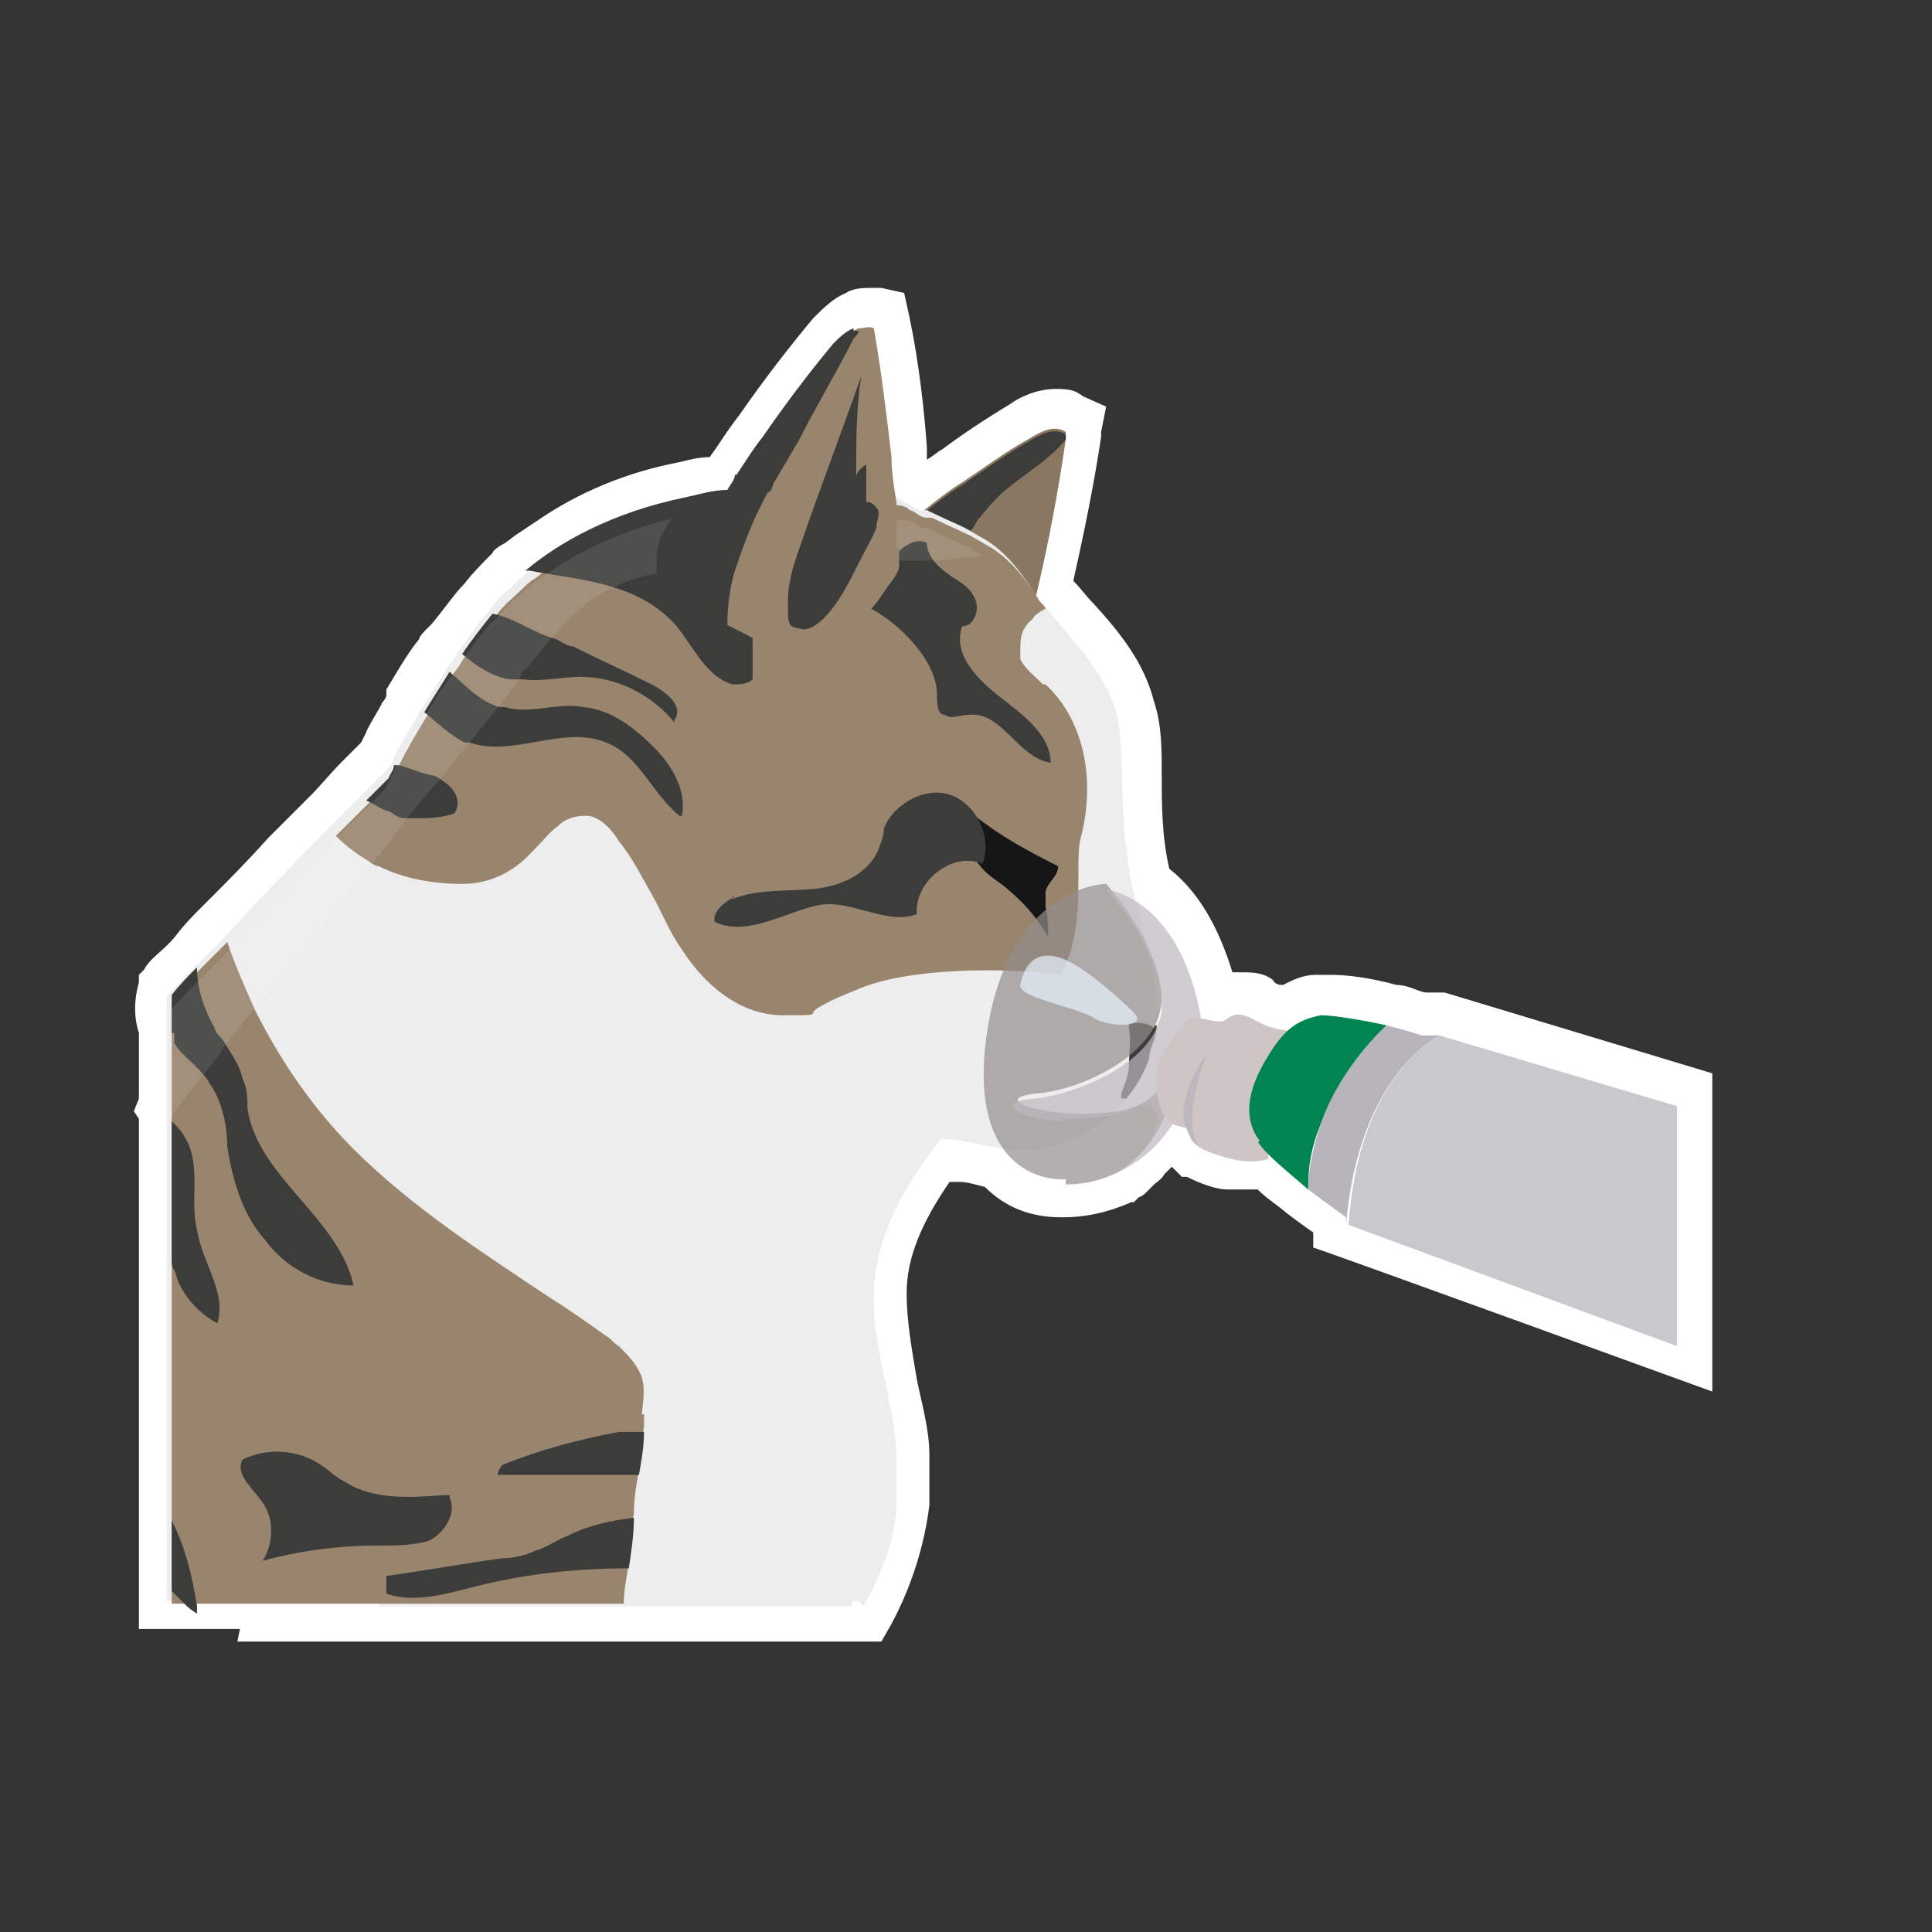 <?xml version="1.0" encoding="UTF-8"?>
<svg id="Livello_1" data-name="Livello 1" xmlns="http://www.w3.org/2000/svg" version="1.1" viewBox="0 0 76.5 76.5">
  <rect x="0" y="0" width="76.5" height="76.5" fill="#333333" stroke="none"/>
  <defs>
    <style>
      .cls-1 {
        fill: #cfc5c4;
      }

      .cls-1, .cls-2, .cls-3, .cls-4, .cls-5, .cls-6, .cls-7, .cls-8, .cls-9, .cls-10, .cls-11, .cls-12, .cls-13, .cls-14, .cls-15, .cls-16 {
        stroke-width: 0px;
      }

      .cls-2 {
        fill: #3c3c3b;
      }

      .cls-3, .cls-4, .cls-7, .cls-16 {
        isolation: isolate;
      }

      .cls-3, .cls-4, .cls-16 {
        opacity: .7;
      }

      .cls-3, .cls-14 {
        fill: #beb7bf;
      }

      .cls-4 {
        fill: #938d8c;
      }

      .cls-5 {
        fill: #c9c8cd;
      }

      .cls-6 {
        fill: #ededed;
      }

      .cls-7 {
        opacity: .1;
      }

      .cls-7, .cls-15 {
        fill: #fff;
      }

      .cls-8 {
        fill: #008451;
      }

      .cls-9 {
        fill: #b7b4bb;
      }

      .cls-10 {
        fill: #8a7762;
      }

      .cls-11 {
        fill: #99846d;
      }

      .cls-12 {
        fill: #161616;
      }

      .cls-13 {
        fill: #1d1d1b;
        fill-opacity: 0;
      }

      .cls-16 {
        fill: #e7f3ff;
      }
    </style>
  </defs>
  <path class="cls-15" d="M9.5,64.5h-2.4s-1.6,0-1.6,0v-20.2s-.2-.3-.2-.3l.2-.5v-2.6c-.2-.6-.2-1.3,0-2v-.3l.2-.2c.1-.2.3-.4.3-.4.3-.3.7-.6,1-1,.3-.4.7-.8,1.1-1.2.9-.9,1.7-1.7,2.5-2.6l1.7-1.7c.4-.4.8-.9,1.2-1.3l.6-.6h0l.2-.2.2-.4c0-.1.5-.9.6-1.1,0-.1.2-.2.2-.4v-.2h0l.3-.5c.3-.5.6-1,1-1.5,0-.1.2-.3.3-.4l.2-.2c.5-.6.9-1.2,1.3-1.6.3-.4.7-.8,1.1-1.2,0-.1.3-.3.5-.4l.4-.3c.3-.2.6-.4.9-.6,1.6-1.1,3.5-1.9,5.6-2.3.4-.1.8-.2,1.2-.2h0c.3-.4.6-.9.9-1.3h0l.3-.4c.9-1.3,1.9-2.6,2.9-3.8.4-.4.8-.8,1.3-1,.3-.2.7-.2,1-.2h.4s.9.2.9.2l.2.9c.4,1.9.6,3.8.7,5.2v.5c.2-.1.4-.3.6-.4.8-.6,1.7-1.2,2.7-1.8.4-.3,1.1-.6,1.8-.6s.8.1,1.1.3l.9.4-.2,1v.2c-.3,2-.7,3.9-1.1,5.7.3.3.5.6.8.9,1,1.1,2,2.3,2.4,3.9.3.9.3,1.8.3,2.9s0,2.4.3,3.7c1.4,1.1,2.1,2.8,2.5,4.1,0,0-.2,0,.3,0s.9,0,1.3.3c.1.2.3.2.4.2.4-.2.8-.4,1.3-.4h.6c.6,0,1.5.1,2.6.4.5,0,.9.3,1.2.3h.7s10.6,3.2,10.6,3.2v12.6s-15.7-5.7-15.8-5.7v-.6c-.3-.2-.7-.5-1.1-.8-.2-.2-.7-.5-1.1-.9h-1.2c-.4,0-1-.2-1.6-.5h-.2l-.4-.4h0l-.3.3c-.1.2-.3.3-.4.4,0,0-.2.2-.3.3,0,0-.2.2-.3.2l-.2.2h-.1c-.9.4-1.8.6-2.7.6h-.1c-1.2,0-2.2-.4-3-1.2-.4-.1-.7-.2-1-.2h-.4c-1.1,1.6-1.7,3-1.7,4.4,0,1.1.2,2.2.4,3.4.2,1,.5,2,.5,3v2h0c-.2,1.6-.7,3.2-1.5,4.7l-.4.7H9.4s.1-.5.1-.5Z"/>
  <g>
    <g>
      <g>
        <path class="cls-6" d="M34,63.4H7.6v.3c0,0-.3-.2-.4-.3h-.6v-19.2h0v-3.2c0-.5,0-1,0-1.5h0c.3-.4.7-.8,1-1.1.4-.4.8-.8,1.2-1.2,1.3-1.4,2.7-2.9,4.1-4.3l1.4-1.4c.3-.3.6-.6.9-.9.1-.1.3-.3.4-.4.3-.3.6-.6,1-.6s1,.2,1.4.4.3.2.4.2c1.1.7,2.3,1.5,3.4,2.3,1.2.9,2.5,1.8,3.7,2.7.8.6,1.6,1.1,2.4,1.7,1.4,1,2.8,2,4.3,2.8,1.1.7,2.3,1.3,3.5,1.8,1.2.5,2.4.9,3.6,1.2-.7.8-1.5,1.7-2.2,2.6-1.3,1.7-2.4,3.6-2.5,5.8s.8,4.3.9,6.5v1.8h0c0,1.5-.6,2.9-1.3,4.2l-.2-.2Z"/>
        <path class="cls-6" d="M15,63.6c0-.4.2-.9.3-1.3,0-.4.3-.7.3-1.1h0c.2-.6.4-1.3.6-1.9h0c.8-2.3,1.9-4.4,3.6-6.2.6-.7,1.2-1.3,2-1.7.5-.4,1.1-.7,1.8-.7,1.1-.1,2.2,0,3.2.6.6.3,1.1.6,1.6.9,1.2.8,2.3,1.7,3.2,2.8,1.3,1.4,2.2,3.1,2.4,5,.1,1.2,0,2.4-.3,3.6,0,0-18.7,0-18.7,0Z"/>
        <path class="cls-11" d="M25.5,56v.5c-.1.6-.2,1.1-.2,1.7-.1.6-.2,1.1-.2,1.7-.1.7-.2,1.3-.2,2-.1.6-.2,1.1-.2,1.6H7.8v.3c0,0-.3-.2-.4-.3h-.6v-19.2h0v-3.2c0-.5,0-1,0-1.5h0c.3-.4.7-.8,1-1.1.4-.4.8-.8,1.2-1.2.3.9.7,1.8,1.1,2.7,1,2,2.3,3.9,3.9,5.5,2.3,2.3,5.1,4.1,7.8,5.9.8.5,1.5,1,2.2,1.5.2.1.3.3.5.4.4.4.7.7.9,1.2.2.6,0,1.2,0,1.8v-.3Z"/>
        <path class="cls-2" d="M6.8,40.9c0-.5,0-1,0-1.5h0c.3-.4.7-.8,1-1.1,0,.9.3,1.7.7,2.4,0,.2.3.4.4.6.3.5.6.9.7,1.4.2.4.2.8.2,1.2.4,2.7,3.6,4.3,4.2,7-1.4,0-2.7-.7-3.5-1.8-.9-1-1.3-2.4-1.5-3.7,0-.8-.2-1.8-.7-2.5-.1-.2-.2-.3-.3-.4-.3-.4-.8-.7-1.1-1.2,0,0,0-.2,0-.2v-.2Z"/>
        <path class="cls-2" d="M7.3,45c.7,1.1.2,2.5.5,3.7.2,1.3,1.2,2.5.8,3.7-.7-.4-1.3-1-1.6-1.8,0-.2-.2-.4-.2-.6v-5.6c.2.2.4.4.5.6Z"/>
        <path class="cls-2" d="M7.8,63.6v.3c0,0-.3-.2-.4-.3-.2-.2-.4-.4-.6-.6v-2.8c.5,1,.8,2.1,1,3.4Z"/>
        <path class="cls-2" d="M22.5,60.8c-.5.2-.9.5-1.3.6-.4.2-.9.3-1.3.3-1.5.2-3.1.5-4.6.7v.7c1.1.4,2.4,0,3.6-.3,2-.5,4-.7,6-.7.1-.7.2-1.3.2-2-.9.1-1.8.3-2.6.7Z"/>
        <path class="cls-2" d="M25.4,56.7h-.9c-1.6.3-3.1.7-4.6,1.3-.1.1-.2.3-.2.4,1.9,0,3.7,0,5.6,0,.1-.6.2-1.1.2-1.7h0Z"/>
        <path class="cls-2" d="M17.8,59.3c.3.6-.2,1.4-.8,1.7-.6.2-1.4.2-2.1.2-1.5,0-3,.2-4.5.6.4-.6.5-1.6,0-2.3-.4-.6-1.1-1.1-.8-1.7,1-.5,2.2-.4,3.1.2.3.2.6.5,1,.7,1.1.7,2.6.6,3.9.5h.2Z"/>
      </g>
      <path class="cls-10" d="M42.2,17.1c-.5-.3-1,0-1.5.3-.9.5-1.7,1.1-2.6,1.7-.5.3-1,.7-1.5,1.1-.3.2-.5.4-.8.6,0,0-.2.3-.3.3-.3.2-.5.5-.8.7-.4.3-.7.6-1,.9,0,.1-.2.2-.2.2l-.3.3-.2.2c-.5.4-.9.9-1.2,1.4,0,.2-.2.3-.2.5.2.1.3.3.5.4.5.5,1,.9,1.5,1.4.6.6,1.3,1.2,2.1,1.4.6,0,1.2,0,1.7-.2.6-.2,1.2-.6,1.7-1,.1,0,.3-.2.4-.3.2-.2.5-.4.7-.7.2,0,.2-.2.2-.3.1-.2.2-.4.2-.6s.2-.6.2-.9c.1-.2.2-.5.2-.8.5-2.1.9-4.2,1.2-6.3v-.2s0-.1,0-.1Z"/>
      <path class="cls-2" d="M40.7,17.5c-.9.5-1.7,1.1-2.6,1.7-.5.3-1,.7-1.5,1.1-.3,0-.5-.3-.7-.3,0,.2-.3.4-.3.6v.2c.1.1.2.1.2.1h0c.3.1.7.3,1,.4.4.1.8.2,1.1.1.2,0,.3-.2.4-.3.2-.1.3-.3.4-.5.2-.2.4-.5.6-.7.8-.9,2.1-1.5,2.9-2.5h0v-.2c-.5-.3-1,0-1.5.3Z"/>
      <path class="cls-6" d="M45.8,40c0-1.6-.6-3.1-.9-4.6-.7-3.1-.3-5.6-.7-7.2-.5-1.7-1.9-3-3-4.4,0-.1-.3-.3-.3-.4h0c-.7-1.1-1.3-1.7-2-2.1-.2-.1-.5-.3-.7-.4-.4-.2-.9-.4-1.5-.7h-.2c-.3,0-.5-.3-.7-.3,0-.1-.3-.2-.5-.2-.4,0-.8-.3-1.2-.3-.4-.1-.9-.1-1.3-.1h-.5c-.6,0-1.2,0-1.8,0-.5.1-1,.1-1.5.1h0c-.6,0-1.2.2-1.7.3-2.9.6-5,1.8-6.3,2.9h0c-.2.1-.4.3-.5.4-.3.3-.7.6-1,1-.4.5-.8,1-1.2,1.6-.2.2-.3.5-.5.7-.3.5-.7,1.1-1,1.6-.5.8-.9,1.5-1.2,2.1,0,.2-.2.4-.2.5,0,.7.3,1.2.7,1.6l.2.2c.3.4.6.7.9,1.1.3.4.7.9,1,1.3,1.5,1.9,3.3,3.6,5.3,5,.2,0,.3.3.4.3,1.2.8,2.5,1.6,3.8,2.3.8.5,1.5.9,2.3,1.3,0,0,.2,0,.2,0,.3.2.7.4,1,.6.7.4,1.4.7,2.1.9,1.3.3,2.7,0,4,0h0c1,0,1.9.4,2.8.4,1.7.2,3.5-.7,4.6-2.1.4-.5.7-1,.9-1.6,0-.4.3-.8.3-1.3v-.4s0-.2,0-.2Z"/>
      <path class="cls-11" d="M41.3,27.1c-.3-.3-.7-.6-.9-1,0,0,0-.3,0-.3,0-.5,0-.9.5-1.3,0-.1.3-.3.5-.4,0-.1-.3-.3-.3-.4h0c-.7-1.1-1.3-1.7-2-2.1-.2-.1-.5-.3-.7-.4-.4-.2-.9-.4-1.5-.7h-.2c-.3,0-.5-.3-.7-.3,0-.1-.3-.2-.5-.2-.4,0-.8-.3-1.2-.3-.4-.1-.9-.1-1.3-.1h-.5c-.6,0-1.2,0-1.8,0-.5.1-1,.1-1.5.1h0c-.6,0-1.2.2-1.7.3-2.9.6-5,1.8-6.3,2.9h0c-.2.1-.4.3-.5.4-.3.3-.7.6-1,1-.4.5-.8,1-1.2,1.6-.2.2-.3.5-.5.7-.3.5-.7,1.1-1,1.6-.5.8-.9,1.5-1.2,2.1,0,.2-.2.4-.2.5-.3.3-.6.6-.9.9-.5.5-.9.9-1.4,1.4.4.4.8.7,1.3,1,.1.1.3.2.4.2,1,.5,2.2.7,3.3.7,1,0,1.9-.4,2.6-1.1s.8-.9,1.2-1.2c.3-.3.7-.4,1.1-.4.5,0,1,.5,1.3,1,.5.6.9,1.4,1.3,2.1s.7,1.5,1.2,2.2c.9,1.4,2.3,2.6,4,2.6s.9,0,1.4-.3,1-.5,1.5-.7c2-.9,5.9-.9,8.1-.6.7-1.3.7-2.7.7-4.1s.1-1.2.2-1.8c.4-2,0-4.2-1.5-5.6Z"/>
      <path class="cls-12" d="M37.7,32.1c.3-.2.6,0,.9.2,1,.8,2.1,1.4,3.3,2,0,.4-.4.6-.5,1v.6c.1.4.1.8.1,1.2-.4-.7-.9-1.3-1.5-1.8-.3-.3-.7-.5-1-.8-.6-.6-.9-1.5-1.2-2.3h-.1Z"/>
      <path class="cls-2" d="M45.7,40.7c-.3-.2-.5-.2-.8-.2h-.2s0,.2,0,.2c.1.5,0,1,0,1.5,0,.4-.2.8-.3,1.1v.2c0,0,.2,0,.2,0,.4-.5.7-1,.9-1.6,0-.4.3-.8.3-1.3h-.1Z"/>
      <path class="cls-2" d="M17.5,30.9c-.1-.1-.3-.2-.4-.2-.5-.1-.9-.3-1.3-.4h-.2c0,.2-.2.4-.2.5-.3.3-.6.6-.9.9.3.1.5.3.8.4.2,0,.4.3.7.3h.3c.6,0,1.2,0,1.7-.2.3-.5,0-1-.5-1.3Z"/>
      <path class="cls-2" d="M27,32.3c.2-1-.4-2-1.1-2.7-.8-.8-1.7-1.5-2.8-1.6-1-.2-2.1.3-3.1,0h-.2c-.8-.2-1.4-.9-2-1.4-.3.5-.7,1.1-1,1.6.5.4,1,.9,1.6,1.2h.2c1.7.6,3.7-.7,5.4,0,1.3.5,1.8,2,2.9,2.9h0Z"/>
      <path class="cls-2" d="M26.7,28.5c.4-.5-.3-1.1-.9-1.4-1-.5-2.1-1-3.1-1.5-.2,0-.5-.2-.7-.3-.4-.1-.8-.3-1.2-.5-.4-.2-.8-.4-1.3-.5-.4.5-.8,1-1.2,1.6.6.5,1.2.9,1.9,1h.5c.8.1,1.5-.1,2.3-.1,1.4,0,2.8.7,3.7,1.8h0Z"/>
      <path class="cls-2" d="M32.3,20.6c.5-.3.8-1,.5-1.5h-.6c-.6,0-1.1-.2-1.7-.2-.5-.1-.9-.1-1.4-.1h0c0,.2-.2.4-.3.6h0c-.6,0-1.2.2-1.7.3-2.9.6-5,1.8-6.3,2.9h.2c1,.2,2.1.3,3.1.6,1.1.3,2,.8,2.7,1.6.7.9,1.2,2,2.2,2.3.3,0,.6,0,.8-.2v-.7c0-.3,0-.7,0-1,0-1.1,0-2.3.7-3.1.2-.1.3-.3.5-.4.2,0,.5-.3.7-.3h0c.3-.1.6-.2.9-.4l-.2-.4Z"/>
      <path class="cls-2" d="M29,35.6c1-.4,2.1-.3,3.2-.4s2.2-.6,2.6-1.6c.1-.3.2-.5.2-.8.4-1,1.7-1.7,2.7-1.3,1,.4,1.6,1.7,1.2,2.7-1.2-.5-2.7.7-2.6,2-1.1.4-2.3-.4-3.5-.4s-3.1,1.4-4.5.7c-.1-.4.4-.8.8-1h-.1Z"/>
      <path class="cls-2" d="M32.7,23c.8.2,1.7,0,2.3-.6.5-.5,1.1-1.2,1.7-.9,0,.5.4.9.8,1.2.4.3.9.5,1.1,1,.2.4,0,1.1-.5,1.1-.4,1.1.6,2.1,1.5,2.8s2,1.5,2,2.6c-1.3-.2-1.9-2-3.2-1.9-.4,0-.7.2-1,0-.3,0-.3-.5-.3-.8,0-1-.8-2-1.6-2.7s-1.8-1.1-2.8-1.6v-.2Z"/>
      <path class="cls-13" d="M22.8,39.4c3.2,1.9,7,2.8,10.7,2.4.6-.1,1.3-.2,2-.2h.8c.7,0,1.3.3,1.9.5,2.1.6,4.3.6,6.3,0,.3,0,.5-.2.8-.2-.2.6-.5,1.1-.9,1.6-1.1,1.3-2.8,2.2-4.6,2.1-1,0-1.9-.4-2.8-.4-1.3,1.7-2.4,3.6-2.5,5.8s.8,4.3.9,6.5v1.8h0c0,1.5-.6,2.9-1.3,4.2h-2.8v-1c-.1-.9-.4-1.8-.2-2.6.2-.5.5-.9.7-1.4.5-1.2,0-2.4-.2-3.7,0-.7-.3-1.5-.3-2.2s0-1,.3-1.5c.5-1.4,1.3-2.8,1-4.3-.2-1.4-1.4-2.4-2.7-3.1-.6-.3-1.3-.6-1.9-.8-1.8-.7-3.8-1.5-4.6-3.1-.2-.2-.3-.4-.3-.6h-.3Z"/>
      <path class="cls-7" d="M6.7,40.1h0c.3-.4.7-.8,1-1.1.4-.4.8-.8,1.2-1.2,1.3-1.4,2.7-2.9,4.1-4.3l1.4-1.4c.3-.3.6-.6.9-.9,0-.2.2-.3.2-.5.3-.6.7-1.3,1.2-2.1.3-.5.6-1.1,1-1.6.2-.2.3-.5.5-.7.4-.6.8-1.1,1.2-1.6.4-.3.7-.7,1-1,.2-.1.3-.3.5-.4h0c1.3-1.1,3.4-2.3,6.3-2.9.5,0,1.1-.3,1.7-.3h0c0-.2.2-.4.3-.6.4-.5.7-1.1,1.1-1.6h1.2c.5.1.9.2,1.4.2.2.1.5.1.7.1.5.1,1,.3,1.5.4.1.6.2,1.2.2,1.8,0,.1.3.2.5.2.3,0,.5.2.7.3h.2c.6.3,1.1.5,1.5.7.3.1.5.3.7.4-.8.1-1.5.2-2.3.2h-1.1c-.2,0-.5,0-.8,0h-.7c-.9.1-1.7.2-2.6.2h-.9c-.5,0-.9,0-1.3,0h-.2c-.6,0-1.1.1-1.7.1s-.9.1-1.3.2c-.6.1-1.2.3-1.8.6h0c-.9.4-1.6,1.1-2.3,1.9-.4.4-.7.9-1.1,1.3-.1,0-.2.3-.2.3-.2.4-.5.7-.8,1.1-.4.5-.8,1-1.2,1.5-.2.2-.3.4-.5.6-.2.3-.5.6-.7.9-.4.4-.8.9-1.2,1.4h0c-.5.7-.9,1.2-1.4,1.8-1.4,1.8-2.9,3.7-4.4,5.5,0,0-.3.2-.3.3-.4.5-.8,1-1.2,1.5-.2.4-.5.7-.8,1.1-.5.6-.9,1.1-1.3,1.7v-3.2c0-.4,0-.9,0-1.4v.5Z"/>
      <path class="cls-11" d="M35.5,21.7v-.5h0v-1.3c-.1-.6-.2-1.2-.2-1.8-.2-1.7-.4-3.4-.7-5.1-.2-.1-.4,0-.6,0-.3.1-.6.4-.8.6-1,1.2-1.9,2.4-2.8,3.7-.4.5-.7,1-1.1,1.6h0c0,.2-.2.4-.3.6h0c-.2.5-.5.9-.7,1.3-.3.5-.6,1-.8,1.6-.2.5-.4,1-.4,1.5l1.8.9.6.3c.2.1.3.2.5.2.6.3,1.3.5,2,.5h.2c.9-.2,1.7-.9,2.3-1.7.2-.2.4-.5.6-.8s.5-.6.5-.9v-.4h0c0-.1,0-.3,0-.3Z"/>
      <path class="cls-2" d="M33.8,13c-.3.1-.6.4-.8.6-1,1.2-1.9,2.4-2.8,3.7-.4.5-.7,1-1.1,1.6h0c0,.2-.2.4-.3.6h0c-.6,0-1.2.2-1.7.3-.1,0-.2.3-.2.3-.2.3-.5.7-.7,1.1s-.2.9-.2,1.4c.2,1,.8,1.9,1.7,2.3.4.2.9.3,1.1.7v-.8c0-.8.1-1.7.4-2.5.3-.9.7-1.9,1.2-2.8.1,0,.2-.2.2-.3.1-.2.3-.5.4-.7.2-.3.4-.7.6-1,.7-1.4,1.5-2.7,2.2-4.1.1-.1.2-.2.2-.3h-.2Z"/>
      <path class="cls-2" d="M34.3,20.2v-1.8c-.2.1-.4.3-.4.5,0-1.4,0-2.7.2-4-.7,2-1.5,4.1-2.2,6.1-.3.9-.7,1.8-.7,2.8s0,1,.5,1.1c.3.1.7-.2.9-.4.6-.6,1-1.4,1.4-2.2s.5-.9.7-1.4c0-.3.2-.6,0-.8-.2-.3-.6-.3-.6,0h0Z"/>
    </g>
    <path class="cls-4" d="M42.1,46.7c-1.7,0-3.9-1.4-2.9-6.5,1.1-5.2,4.6-5.2,4.6-5.2,0,0,2.2,2.4,2.2,4.6-.1,2.2-3.3,3.6-5,3.7-1.7.2,0,.8,1.8.8,1.8,0,2.6-.3,3.2-1.1.7-.7.4,2.1-1.7,3.4h0c-.8.4-1.5.5-2.1.5v-.2Z"/>
    <path class="cls-3" d="M42.1,44.4c-2-.1-2.8-.8-1.1-.9,1.7-.2,5-1.5,5-3.7,0-2.2-2.2-4.6-2.2-4.6,3.4.8,3.8,5.5,3.8,5.5-.3,3.4-1.8,5-3.3,5.7h0c2.1-1.4,1.7-3.1.7-2.6s-2.1.5-2.8.5h-.1Z"/>
    <path class="cls-16" d="M43.3,40.3c-.6-.4-3-.8-2.9-1.3s.4-1.4,1.5-1.1c1.1.3,3,2.2,3,2.2.6.6-1,.6-1.6.2Z"/>
    <path class="cls-5" d="M57,41l9.4,2.8v9.5s-13-4.8-13-4.8c.4-6,3.6-7.5,3.6-7.5Z"/>
    <path class="cls-9" d="M52.3,44.5c.8-2.3,2.6-3.9,2.6-3.9.8.2,1.4.4,1.4.4h.7s-3.2,1.5-3.7,7.5v-.3s-.7-.5-1.5-1.1c0-.6.1-1.4.5-2.6Z"/>
    <path class="cls-1" d="M50.9,41l-.7,4.9s-.6.2-1.4,0-1.7-.5-1.7-1-.7,0-1.1-.9-.2-1.9.1-2.4.6-.9.9-1.2,1.2.2,1.5,0,.5-.4,1.2,0,1.3.4,1.3.4v.2Z"/>
    <path class="cls-8" d="M49.9,45.2c-.7-.9-.5-2,.2-3.2s1.2-1.6,2.2-1.8c.5,0,1.7.2,2.6.4,0,0-1.8,1.6-2.6,3.9-.5,1.2-.5,2.1-.5,2.6-.8-.7-1.7-1.4-2-1.9h0Z"/>
    <path class="cls-14" d="M47.5,45.4c-.8-1,.3-3.7.3-3.7-1.9,2.7-.3,3.7-.3,3.7Z"/>
  </g>
</svg>